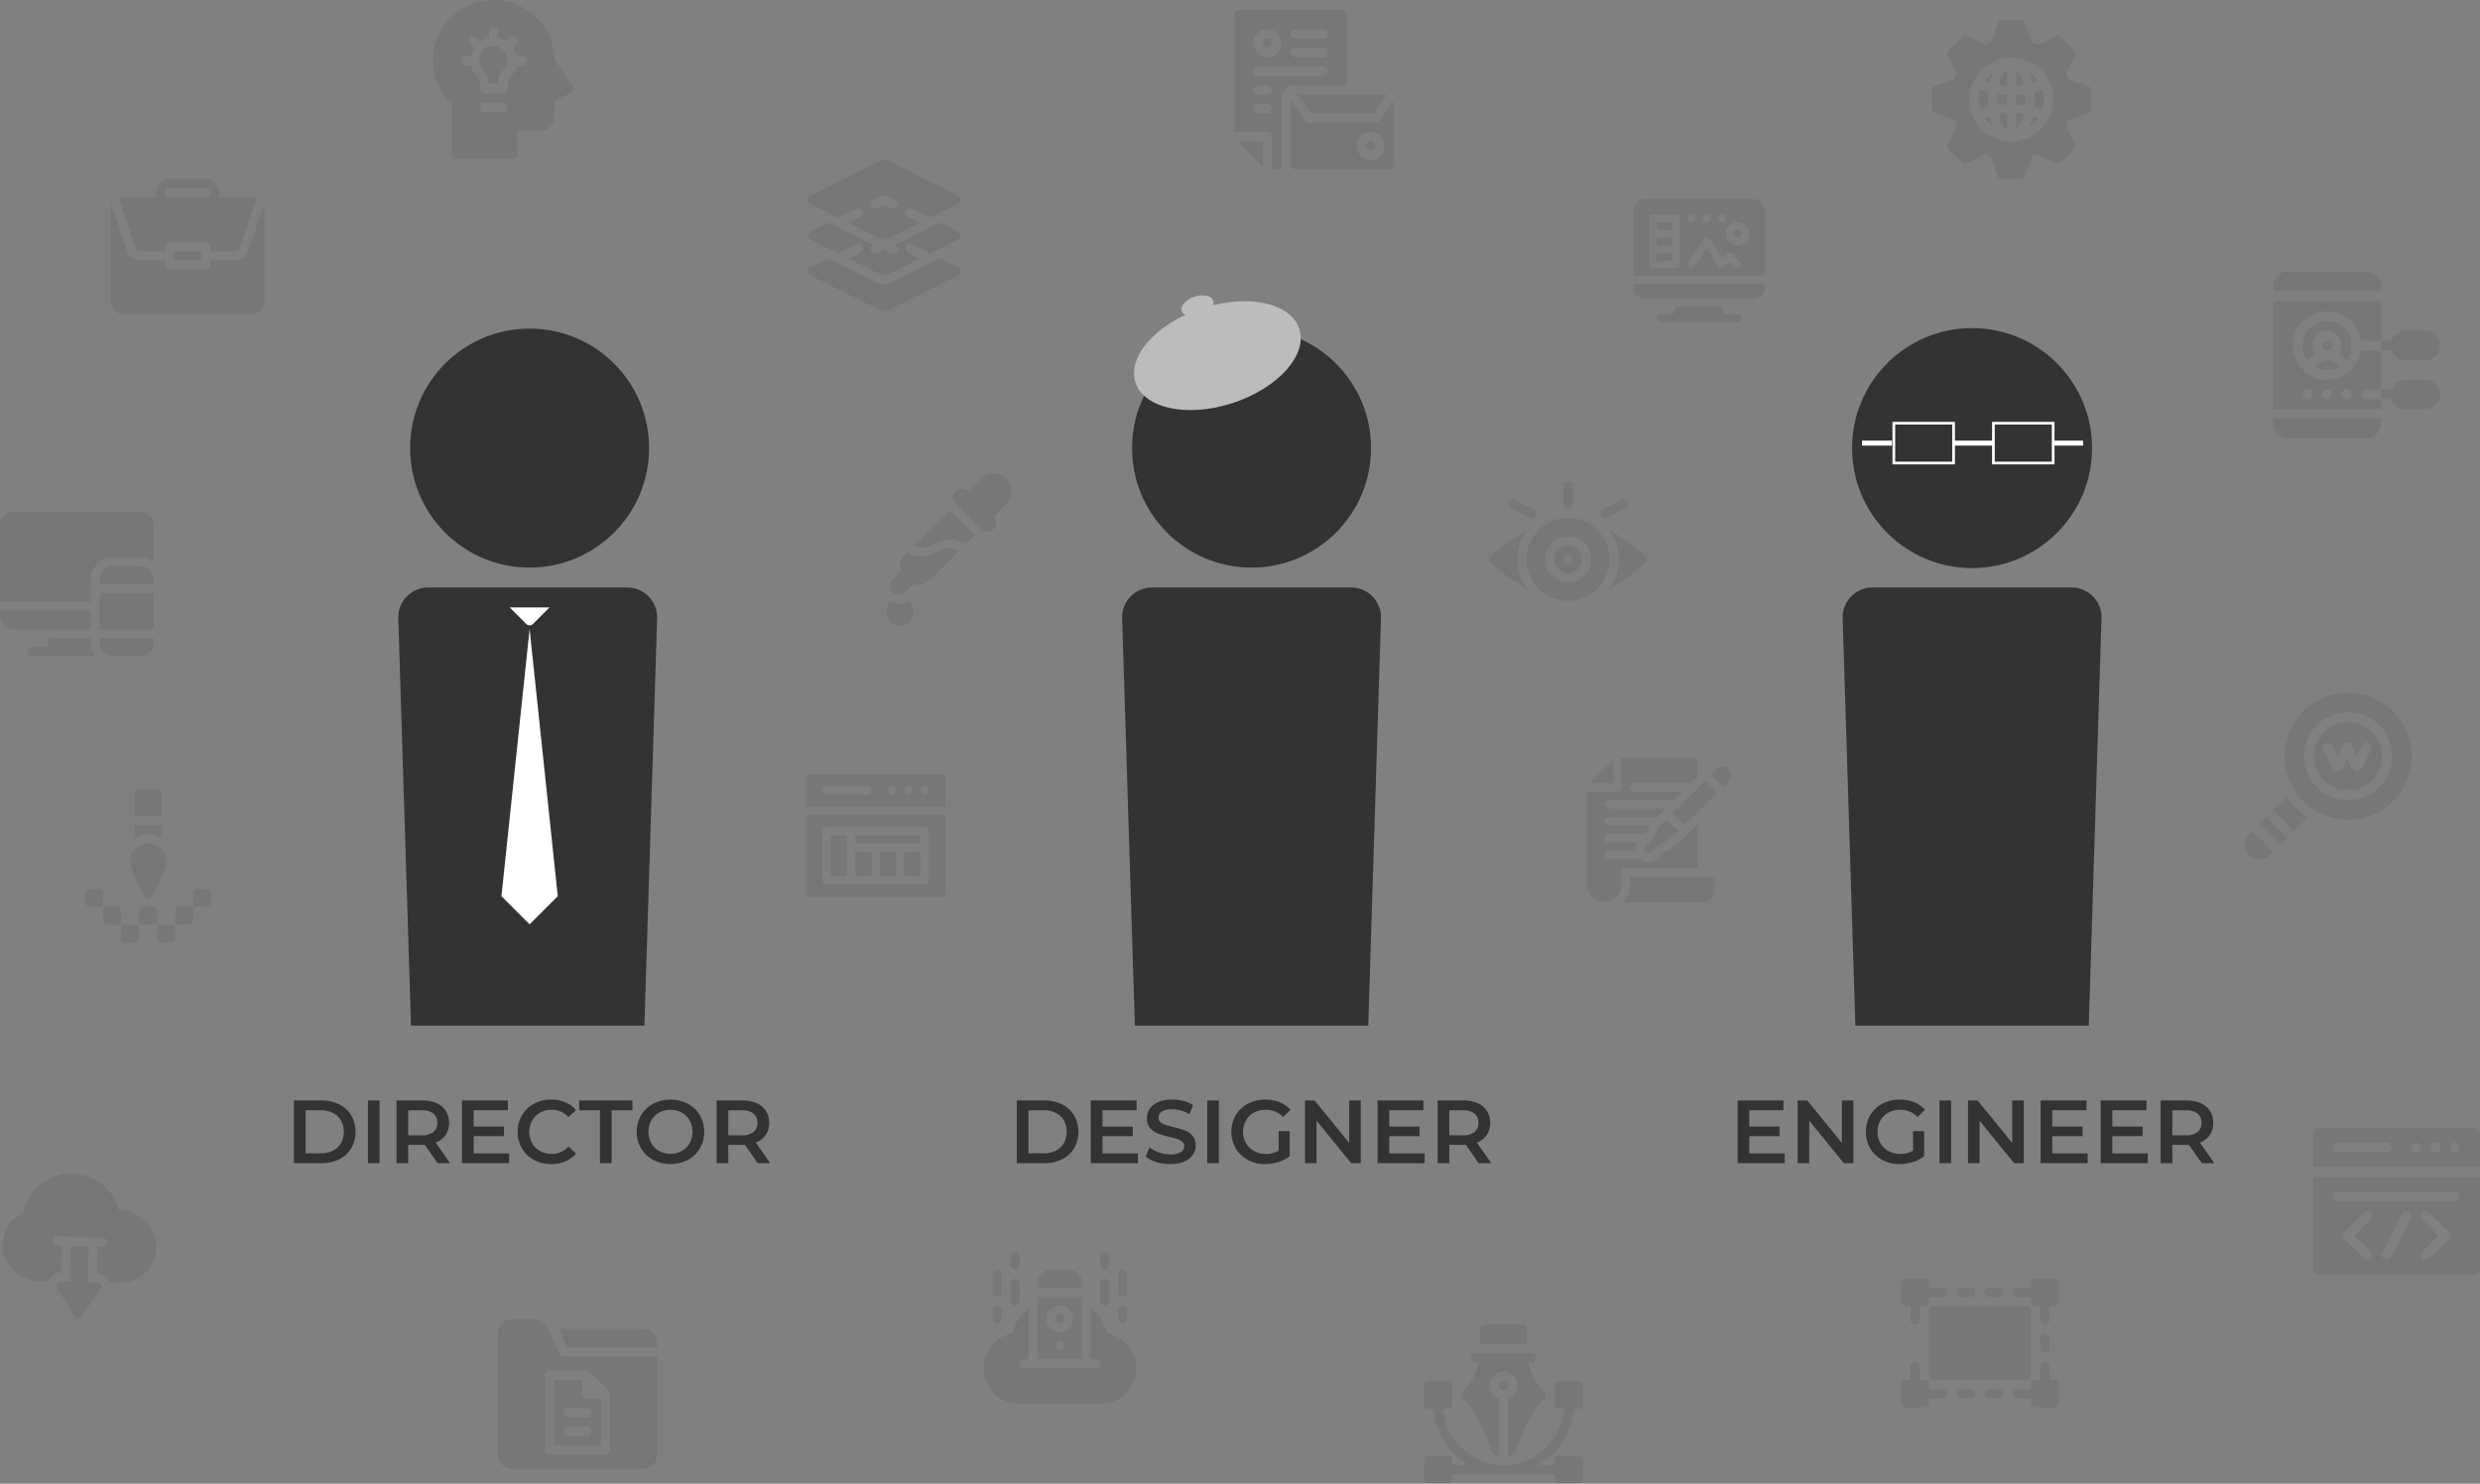 <svg xmlns="http://www.w3.org/2000/svg" xmlns:xlink="http://www.w3.org/1999/xlink" width="460" height="275.201" viewBox="0 0 460 275.201"><rect x="0" y="0" width="460" height="275.201" fill="#808080" stroke="none"/><defs><clipPath id="a"><rect width="460" height="275.201" fill="none"/></clipPath></defs><g transform="translate(0)" clip-path="url(#a)"><path d="M227.655,1764.267H184.366L182,1688.541a5.541,5.541,0,0,1,5.541-5.541H224.48a5.541,5.541,0,0,1,5.541,5.541Z" transform="translate(-108.127 -1574.027)" fill="#333"/><path d="M300.346,1764.267H257.057l-2.366-75.726a5.541,5.541,0,0,1,5.541-5.541h36.939a5.541,5.541,0,0,1,5.541,5.541Z" transform="translate(-46.559 -1574.027)" fill="#333"/><path d="M372.705,1764.267H329.416l-2.366-75.726a5.541,5.541,0,0,1,5.541-5.541h36.94a5.541,5.541,0,0,1,5.541,5.541Z" transform="translate(14.727 -1574.027)" fill="#333"/><g transform="translate(54.515 203.956)"><path d="M171.519,1734.516h5.087a7.3,7.3,0,0,1,3.308.722,5.351,5.351,0,0,1,2.244,2.045,6.229,6.229,0,0,1,0,6.1,5.352,5.352,0,0,1-2.244,2.045,7.3,7.3,0,0,1-3.308.722h-5.087Zm4.987,9.805a4.934,4.934,0,0,0,2.251-.489,3.5,3.5,0,0,0,1.5-1.4,4.491,4.491,0,0,0,0-4.206,3.5,3.5,0,0,0-1.5-1.4,4.934,4.934,0,0,0-2.251-.49H173.68v7.977Z" transform="translate(-171.519 -1734.35)" fill="#333"/><path d="M178.953,1734.516h2.161v11.634h-2.161Z" transform="translate(-165.223 -1734.35)" fill="#333"/><path d="M189.437,1746.15l-2.377-3.406a4.427,4.427,0,0,1-.449.015h-2.626v3.391h-2.161v-11.634h4.787a6.437,6.437,0,0,1,2.634.5,3.838,3.838,0,0,1,1.721,1.431,4,4,0,0,1,.6,2.211,3.938,3.938,0,0,1-.641,2.259,3.8,3.8,0,0,1-1.836,1.413l2.676,3.823Zm-.781-9.209a3.319,3.319,0,0,0-2.144-.6h-2.527v4.638h2.527a3.288,3.288,0,0,0,2.144-.607,2.111,2.111,0,0,0,.731-1.72A2.089,2.089,0,0,0,188.656,1736.941Z" transform="translate(-162.791 -1734.35)" fill="#333"/><path d="M197.13,1744.338v1.812H188.4v-11.634H196.9v1.81h-6.333v3.027h5.618v1.779h-5.618v3.206Z" transform="translate(-157.219 -1734.35)" fill="#333"/><path d="M197.016,1745.62a5.7,5.7,0,0,1-2.227-2.137,6.243,6.243,0,0,1,.009-6.15,5.779,5.779,0,0,1,2.235-2.135,6.536,6.536,0,0,1,3.184-.772,6.673,6.673,0,0,1,2.61.5,5.329,5.329,0,0,1,1.995,1.448l-1.4,1.311a4.072,4.072,0,0,0-3.108-1.363,4.358,4.358,0,0,0-2.144.524,3.781,3.781,0,0,0-1.479,1.453,4.459,4.459,0,0,0,0,4.224,3.77,3.77,0,0,0,1.479,1.454,4.358,4.358,0,0,0,2.144.525,4.05,4.05,0,0,0,3.108-1.38l1.4,1.33a5.364,5.364,0,0,1-2,1.446,6.746,6.746,0,0,1-2.619.5A6.558,6.558,0,0,1,197.016,1745.62Z" transform="translate(-152.493 -1734.426)" fill="#333"/><path d="M204.022,1736.344h-3.856v-1.828h9.874v1.828h-3.856v9.806h-2.161Z" transform="translate(-147.256 -1734.35)" fill="#333"/><path d="M209,1745.62a5.724,5.724,0,0,1-2.244-2.144,6.182,6.182,0,0,1,0-6.134A5.726,5.726,0,0,1,209,1735.2a7.052,7.052,0,0,1,6.416,0,5.754,5.754,0,0,1,2.244,2.135,6.212,6.212,0,0,1,0,6.15,5.745,5.745,0,0,1-2.244,2.137,7.052,7.052,0,0,1-6.416,0Zm5.3-1.646a3.787,3.787,0,0,0,1.463-1.463,4.422,4.422,0,0,0,0-4.206,3.786,3.786,0,0,0-1.463-1.463,4.445,4.445,0,0,0-4.189,0,3.787,3.787,0,0,0-1.463,1.463,4.422,4.422,0,0,0,0,4.206,3.787,3.787,0,0,0,1.463,1.463,4.443,4.443,0,0,0,4.189,0Z" transform="translate(-142.362 -1734.426)" fill="#333"/><path d="M221.585,1746.15l-2.377-3.406a4.427,4.427,0,0,1-.449.015h-2.626v3.391h-2.161v-11.634h4.787a6.437,6.437,0,0,1,2.634.5,3.838,3.838,0,0,1,1.721,1.431,4,4,0,0,1,.6,2.211,3.937,3.937,0,0,1-.641,2.259,3.805,3.805,0,0,1-1.836,1.413l2.676,3.823Zm-.781-9.209a3.32,3.32,0,0,0-2.144-.6h-2.527v4.638h2.527a3.288,3.288,0,0,0,2.144-.607,2.111,2.111,0,0,0,.731-1.72A2.09,2.09,0,0,0,220.8,1736.941Z" transform="translate(-135.562 -1734.35)" fill="#333"/></g><circle cx="22.164" cy="22.164" r="22.164" transform="translate(76.068 60.952)" fill="#333"/><path d="M197.512,1688.064a.89.89,0,0,1-1.258,0L193.188,1685h7.388Z" transform="translate(-98.651 -1572.333)" fill="#fff"/><path d="M197.584,1741.947l-5.224-5.224,5.224-49.551,5.224,49.551Z" transform="translate(-99.352 -1570.493)" fill="#fff"/><g transform="translate(188.598 203.956)"><path d="M244.115,1734.516H249.2a7.3,7.3,0,0,1,3.308.722,5.35,5.35,0,0,1,2.244,2.045,6.229,6.229,0,0,1,0,6.1,5.352,5.352,0,0,1-2.244,2.045,7.3,7.3,0,0,1-3.308.722h-5.087Zm4.987,9.805a4.942,4.942,0,0,0,2.253-.489,3.508,3.508,0,0,0,1.5-1.4,4.491,4.491,0,0,0,0-4.206,3.508,3.508,0,0,0-1.5-1.4,4.942,4.942,0,0,0-2.253-.49h-2.826v7.977Z" transform="translate(-244.115 -1734.35)" fill="#333"/><path d="M260.276,1744.338v1.812h-8.727v-11.634h8.494v1.81H253.71v3.027h5.618v1.779H253.71v3.206Z" transform="translate(-237.819 -1734.35)" fill="#333"/><path d="M259.035,1746.01a5.364,5.364,0,0,1-1.987-1.014l.748-1.679a5.89,5.89,0,0,0,1.753.923,6.383,6.383,0,0,0,2.087.358,3.611,3.611,0,0,0,1.937-.417,1.255,1.255,0,0,0,.639-1.1,1.064,1.064,0,0,0-.358-.822,2.506,2.506,0,0,0-.9-.506c-.366-.124-.864-.26-1.5-.417a16.951,16.951,0,0,1-2.152-.632,3.516,3.516,0,0,1-1.415-.988,2.671,2.671,0,0,1-.589-1.819,3.118,3.118,0,0,1,.523-1.757,3.551,3.551,0,0,1,1.579-1.252,6.4,6.4,0,0,1,2.586-.465,8.429,8.429,0,0,1,2.094.264,5.828,5.828,0,0,1,1.779.765l-.682,1.681a6.661,6.661,0,0,0-1.6-.683,5.964,5.964,0,0,0-1.612-.233,3.36,3.36,0,0,0-1.9.434,1.329,1.329,0,0,0-.624,1.145,1.029,1.029,0,0,0,.358.814,2.58,2.58,0,0,0,.905.5q.549.181,1.5.414a16.02,16.02,0,0,1,2.128.624,3.624,3.624,0,0,1,1.42.99,2.6,2.6,0,0,1,.591,1.793,3.073,3.073,0,0,1-.525,1.747,3.556,3.556,0,0,1-1.587,1.245,6.454,6.454,0,0,1-2.593.466A8.862,8.862,0,0,1,259.035,1746.01Z" transform="translate(-233.161 -1734.426)" fill="#333"/><path d="M263.24,1734.516H265.4v11.634H263.24Z" transform="translate(-227.917 -1734.35)" fill="#333"/><path d="M274.438,1740.277h2.045v4.636a6.462,6.462,0,0,1-2.094,1.1,8.036,8.036,0,0,1-2.46.382,6.637,6.637,0,0,1-3.208-.772,5.745,5.745,0,0,1-2.244-2.137,6.212,6.212,0,0,1,0-6.15,5.742,5.742,0,0,1,2.253-2.135,6.689,6.689,0,0,1,3.232-.772,7.056,7.056,0,0,1,2.66.482,5.191,5.191,0,0,1,2.011,1.411l-1.363,1.332a4.366,4.366,0,0,0-3.208-1.332,4.552,4.552,0,0,0-2.185.515,3.762,3.762,0,0,0-1.5,1.448,4.138,4.138,0,0,0-.541,2.126,4.082,4.082,0,0,0,.541,2.1,3.888,3.888,0,0,0,1.5,1.463,4.4,4.4,0,0,0,2.168.532,4.7,4.7,0,0,0,2.394-.6Z" transform="translate(-225.866 -1734.426)" fill="#333"/><path d="M283.4,1734.516v11.634H281.62l-6.416-7.877v7.877h-2.144v-11.634h1.779l6.416,7.877v-7.877Z" transform="translate(-219.6 -1734.35)" fill="#333"/><path d="M289.076,1744.338v1.812h-8.727v-11.634h8.494v1.81H282.51v3.027h5.618v1.779H282.51v3.206Z" transform="translate(-213.426 -1734.35)" fill="#333"/><path d="M293.99,1746.15l-2.375-3.406a4.425,4.425,0,0,1-.449.015H288.54v3.391h-2.161v-11.634h4.787a6.437,6.437,0,0,1,2.634.5,3.848,3.848,0,0,1,1.721,1.431,4,4,0,0,1,.6,2.211,3.937,3.937,0,0,1-.641,2.259,3.806,3.806,0,0,1-1.836,1.413l2.676,3.823Zm-.779-9.209a3.323,3.323,0,0,0-2.144-.6H288.54v4.638h2.527a3.292,3.292,0,0,0,2.144-.607,2.111,2.111,0,0,0,.731-1.72A2.089,2.089,0,0,0,293.211,1736.941Z" transform="translate(-208.318 -1734.35)" fill="#333"/></g><circle cx="22.164" cy="22.164" r="22.164" transform="translate(209.978 60.952)" fill="#333"/><ellipse cx="15.988" cy="9.235" rx="15.988" ry="9.235" transform="matrix(0.95, -0.312, 0.312, 0.95, 207.737, 62.185)" fill="#bcbcbc"/><ellipse cx="3.079" cy="1.779" rx="3.079" ry="1.779" transform="matrix(0.95, -0.312, 0.312, 0.95, 218.634, 56.005)" fill="#bcbcbc"/><g transform="translate(322.303 203.956)"><path d="M325.231,1744.338v1.812h-8.725v-11.634H325v1.81h-6.331v3.027h5.618v1.779h-5.618v3.206Z" transform="translate(-316.506 -1734.35)" fill="#333"/><path d="M332.874,1734.516v11.634h-1.779l-6.416-7.877v7.877h-2.143v-11.634h1.779l6.416,7.877v-7.877Z" transform="translate(-311.399 -1734.35)" fill="#333"/><path d="M338.152,1740.277H340.2v4.636a6.434,6.434,0,0,1-2.093,1.1,8.046,8.046,0,0,1-2.46.382,6.639,6.639,0,0,1-3.21-.772,5.756,5.756,0,0,1-2.244-2.137,6.212,6.212,0,0,1,0-6.15,5.741,5.741,0,0,1,2.253-2.135,6.7,6.7,0,0,1,3.234-.772,7.07,7.07,0,0,1,2.66.482,5.184,5.184,0,0,1,2.01,1.411l-1.361,1.332a4.37,4.37,0,0,0-3.21-1.332,4.552,4.552,0,0,0-2.185.515,3.762,3.762,0,0,0-1.5,1.448,4.154,4.154,0,0,0-.539,2.126,4.1,4.1,0,0,0,.539,2.1,3.888,3.888,0,0,0,1.5,1.463,4.41,4.41,0,0,0,2.17.532,4.7,4.7,0,0,0,2.392-.6Z" transform="translate(-305.606 -1734.426)" fill="#333"/><path d="M336.773,1734.516h2.161v11.634h-2.161Z" transform="translate(-299.34 -1734.35)" fill="#333"/><path d="M349.983,1734.516v11.634H348.2l-6.416-7.877v7.877h-2.143v-11.634h1.777l6.418,7.877v-7.877Z" transform="translate(-296.908 -1734.35)" fill="#333"/><path d="M355.66,1744.338v1.812h-8.725v-11.634h8.492v1.81h-6.333v3.027h5.618v1.779h-5.618v3.206Z" transform="translate(-290.733 -1734.35)" fill="#333"/><path d="M361.691,1744.338v1.812h-8.727v-11.634h8.494v1.81h-6.333v3.027h5.619v1.779h-5.619v3.206Z" transform="translate(-285.627 -1734.35)" fill="#333"/><path d="M366.607,1746.15l-2.377-3.406a4.429,4.429,0,0,1-.449.015h-2.626v3.391h-2.161v-11.634h4.787a6.437,6.437,0,0,1,2.634.5,3.848,3.848,0,0,1,1.721,1.431,4,4,0,0,1,.6,2.211,3.937,3.937,0,0,1-.641,2.259,3.805,3.805,0,0,1-1.836,1.413l2.676,3.823Zm-.781-9.209a3.32,3.32,0,0,0-2.144-.6h-2.527v4.638h2.527a3.288,3.288,0,0,0,2.144-.607,2.111,2.111,0,0,0,.731-1.72A2.089,2.089,0,0,0,365.826,1736.941Z" transform="translate(-280.52 -1734.35)" fill="#333"/></g><circle cx="22.256" cy="22.256" r="22.256" transform="translate(343.532 60.859)" fill="#333"/><rect width="11.082" height="7.388" transform="translate(351.276 78.498)" fill="none" stroke="#fff" stroke-miterlimit="10" stroke-width="0.5"/><rect width="11.082" height="7.388" transform="translate(369.746 78.498)" fill="none" stroke="#fff" stroke-miterlimit="10" stroke-width="0.5"/><rect width="5.541" height="0.923" transform="translate(345.379 81.73)" fill="#fff"/><rect width="5.541" height="0.923" transform="translate(380.841 81.73)" fill="#fff"/><rect width="7.388" height="0.923" transform="translate(362.358 81.73)" fill="#fff"/><g transform="translate(429.06 209.22)" opacity="0.12"><path d="M375.214,1760.314h29.127a.906.906,0,0,0,.907-.907v-17.223h-30.94v17.223A.907.907,0,0,0,375.214,1760.314Zm9.765-4.267a.906.906,0,0,1-1.282,1.282l-3.626-3.626a.905.905,0,0,1,0-1.282l3.626-3.625a.906.906,0,0,1,1.282,1.282l-2.985,2.985Zm7.423-6.206-3.626,7.251a.907.907,0,0,1-1.623-.811l3.628-7.251a.906.906,0,0,1,1.622.811Zm7.081,3.862-3.626,3.626a.906.906,0,0,1-1.282-1.282l2.985-2.985-2.985-2.985a.906.906,0,0,1,1.282-1.282l3.626,3.625A.905.905,0,0,1,399.483,1753.7Zm-20.583-8.8h21.754a.906.906,0,1,1,0,1.812H378.9a.906.906,0,1,1,0-1.812Z" transform="translate(-374.307 -1733.119)" fill="#333"/><path d="M405.247,1738.183a.906.906,0,0,0-.907-.907H375.214a.907.907,0,0,0-.907.907v6.346h30.94Zm-17.284,3.626H378.9a.906.906,0,1,1,0-1.812h9.063a.906.906,0,1,1,0,1.812Zm5.439,0a.906.906,0,1,1,.907-.905A.906.906,0,0,1,393.4,1741.808Zm3.626,0a.906.906,0,1,1,.907-.905A.9.9,0,0,1,397.028,1741.808Zm3.626,0a.906.906,0,1,1,.907-.905A.9.9,0,0,1,400.654,1741.808Z" transform="translate(-374.307 -1737.276)" fill="#333"/></g><g transform="translate(149.477 143.558)" opacity="0.12"><path d="M227.892,1707.888h12.142v1.518H227.892Z" transform="translate(-218.735 -1696.505)" fill="#333"/><path d="M228.462,1707.893h-3.035v7.589h3.035Z" transform="translate(-220.822 -1696.51)" fill="#333"/><path d="M223.693,1721.012h24.386a.759.759,0,0,0,.759-.759v-14.419h-25.9v14.419A.759.759,0,0,0,223.693,1721.012Zm2.327-12.144a.757.757,0,0,1,.759-.757h18.213a.757.757,0,0,1,.759.757v9.107a.759.759,0,0,1-.759.759H226.779a.759.759,0,0,1-.759-.759Z" transform="translate(-222.934 -1698.245)" fill="#333"/><path d="M230.358,1709.532h3.035v4.553h-3.035Z" transform="translate(-216.646 -1695.113)" fill="#333"/><path d="M227.892,1709.532h3.036v4.553h-3.036Z" transform="translate(-218.735 -1695.113)" fill="#333"/><path d="M232.823,1709.532h3.035v4.553h-3.035Z" transform="translate(-214.558 -1695.113)" fill="#333"/><path d="M248.838,1702.484a.759.759,0,0,0-.759-.759H223.693a.759.759,0,0,0-.759.759v5.312h25.9Zm-14.469,3.035h-7.589a.758.758,0,1,1,0-1.516h7.589a.758.758,0,1,1,0,1.516Zm4.592,0a.758.758,0,1,1,.757-.757A.758.758,0,0,1,238.96,1705.519Zm3.035,0a.758.758,0,1,1,.759-.757A.758.758,0,0,1,241.995,1705.519Zm3.036,0a.758.758,0,1,1,.757-.757A.758.758,0,0,1,245.031,1705.519Z" transform="translate(-222.934 -1701.725)" fill="#333"/></g><g transform="translate(294.41 140.561)" opacity="0.12"><path d="M310.388,1707.138a3.132,3.132,0,0,0-.469.6l-1.478,2.455-1.1,1.1a.783.783,0,0,0,.026,1.134.8.8,0,0,0,1.1-.041l1.081-1.081,2.456-1.478a3.286,3.286,0,0,0,.6-.469l.837-.838-2.218-2.216Z" transform="translate(-296.567 -1694.852)" fill="#333"/><path d="M317.168,1703.626a1.568,1.568,0,0,0-2.218-2.216l-1.108,1.108,2.216,2.218Z" transform="translate(-290.869 -1699.384)" fill="#333"/><path d="M309.94,1708.5l6.1-6.1,2.216,2.218-6.1,6.1Z" transform="translate(-294.174 -1698.156)" fill="#333"/><path d="M305.949,1704.594v-4.244l-4.3,4.244Z" transform="translate(-301.193 -1699.892)" fill="#333"/><path d="M304.579,1726.857a3.183,3.183,0,0,0,3.149-3.184v-2.3a.784.784,0,0,1,.783-.783h13.379v-8.213c-.373.375-3.5,3.5-3.339,3.341,0,0-.682.571-.9.7l-2.292,1.38-.96.96a2.33,2.33,0,0,1-3.134.159H305.4a.8.8,0,0,1-.805-.748.783.783,0,0,1,.783-.82h5.033a2.07,2.07,0,0,1,.379-1.568H305.4a.8.8,0,0,1-.805-.746.783.783,0,0,1,.783-.822h6.813l.944-1.568H305.4a.8.8,0,0,1-.805-.746.783.783,0,0,1,.783-.822h8.945l1.566-1.566H305.4a.8.8,0,0,1-.805-.748.782.782,0,0,1,.783-.82h12.079l1.568-1.568H310.1a.8.8,0,0,1-.805-.746.785.785,0,0,1,.783-.822h10.513l1.3-1.3v-2.621a.784.784,0,0,0-.785-.783H307.728v5.486a.784.784,0,0,1-.783.785H301.4v17.351A3.181,3.181,0,0,0,304.579,1726.857Z" transform="translate(-301.404 -1700.102)" fill="#333"/><path d="M306.238,1712.042v1.568a4.665,4.665,0,0,1-1.223,3.134h14.6a2.353,2.353,0,0,0,2.353-2.351v-1.568a.784.784,0,0,0-.785-.783Z" transform="translate(-298.346 -1689.989)" fill="#333"/></g><g transform="translate(302.968 36.941)" opacity="0.12"><path d="M321.007,1656.229l-.475-1.426H311.9l-.475,1.426h-2.336a.712.712,0,1,0,0,1.424h14.251a.712.712,0,1,0,0-1.424Z" transform="translate(-304.055 -1634.85)" fill="#333"/><path d="M308.379,1647.858h2.85v1.426h-2.85Z" transform="translate(-304.055 -1640.732)" fill="#333"/><path d="M308.379,1646.315h2.85v1.426h-2.85Z" transform="translate(-304.055 -1642.039)" fill="#333"/><path d="M308.379,1649.4h2.85v1.424h-2.85Z" transform="translate(-304.055 -1639.425)" fill="#333"/><path d="M316.808,1647.087a.712.712,0,1,0,.713.711A.712.712,0,0,0,316.808,1647.087Z" transform="translate(-297.52 -1641.385)" fill="#333"/><path d="M330.363,1646.137a2.141,2.141,0,0,0-2.139-2.137H308.177a2.14,2.14,0,0,0-2.139,2.137v12.114h24.325Zm-7.887.713a.713.713,0,1,1-.713.713A.713.713,0,0,1,322.476,1646.85Zm-2.85,0a.713.713,0,1,1-.713.713A.712.712,0,0,1,319.626,1646.85Zm-4.989,9.264a.713.713,0,0,1-.713.713h-4.276a.713.713,0,0,1-.713-.713v-8.551a.713.713,0,0,1,.713-.713h4.276a.713.713,0,0,1,.713.713Zm2.137-9.264a.713.713,0,1,1-.713.713A.713.713,0,0,1,316.774,1646.85Zm9.056,9.769a.716.716,0,0,1-1.008,0l-.92-.922-.922.922a.7.7,0,0,1-.574.205.711.711,0,0,1-.523-.314l-2.257-3.385-2.259,3.385a.713.713,0,1,1-1.186-.79l2.852-4.276a.739.739,0,0,1,1.186,0l2.368,3.553.811-.811a.71.71,0,0,1,1.007,0l1.426,1.424A.712.712,0,0,1,325.83,1656.618Zm-.5-4.067a2.138,2.138,0,1,1,2.139-2.139A2.14,2.14,0,0,1,325.326,1652.551Z" transform="translate(-306.038 -1644)" fill="#333"/><path d="M308.177,1655.338h20.047a2.141,2.141,0,0,0,2.139-2.137v-.713H306.038v.713A2.14,2.14,0,0,0,308.177,1655.338Z" transform="translate(-306.038 -1636.811)" fill="#333"/></g><g transform="translate(0 94.958)" opacity="0.12"><path d="M162.037,1688.912v-.837H152.013v.837a2.507,2.507,0,0,0,2.5,2.5h5.013A2.508,2.508,0,0,0,162.037,1688.912Z" transform="translate(-133.525 -1664.687)" fill="#333"/><path d="M152.013,1683.553h10.024v6.682H152.013Z" transform="translate(-133.525 -1668.517)" fill="#333"/><path d="M162.037,1683.345a2.51,2.51,0,0,0-2.506-2.507h-5.013a2.508,2.508,0,0,0-2.5,2.507v.834h10.024Z" transform="translate(-133.525 -1670.815)" fill="#333"/><path d="M158.82,1687.942a4.181,4.181,0,0,1,4.176-4.176h5.013a4.134,4.134,0,0,1,2.506.855v-6.7a2.51,2.51,0,0,0-2.506-2.506h-23.5a2.508,2.508,0,0,0-2.5,2.506v14.2H158.82Z" transform="translate(-142.003 -1675.412)" fill="#333"/><path d="M144.507,1688.7H158.82v-3.341H142v.835A2.508,2.508,0,0,0,144.507,1688.7Z" transform="translate(-142.003 -1666.984)" fill="#333"/><path d="M156.5,1688.912v-.837h-7.619l-.556,1.671h-2.741a.835.835,0,0,0,0,1.67h11.773A4.133,4.133,0,0,1,156.5,1688.912Z" transform="translate(-139.68 -1664.687)" fill="#333"/></g><g transform="translate(182.446 232.167)" opacity="0.12"><path d="M263.77,1760.029a9.175,9.175,0,0,0-3.06-4.669v9.469h.883a.828.828,0,0,1,0,1.657h-13.3a.828.828,0,0,1,0-1.657h.827v-9.469a9.077,9.077,0,0,0-3.005,4.669,6.655,6.655,0,0,0-5.329,6.457,6.727,6.727,0,0,0,6.679,6.679h14.957a6.679,6.679,0,0,0,6.623-6.679A6.606,6.606,0,0,0,263.77,1760.029Z" transform="translate(-240.784 -1744.906)" fill="#333"/><path d="M248.813,1756.005a.827.827,0,1,0,.827.827A.829.829,0,0,0,248.813,1756.005Z" transform="translate(-234.684 -1744.36)" fill="#333"/><path d="M254.471,1754.005a2.483,2.483,0,0,0-2.484-2.482h-3.312a2.483,2.483,0,0,0-2.482,2.482v.83h8.278Z" transform="translate(-236.203 -1748.156)" fill="#333"/><path d="M254.471,1754.212h-8.278v11.59h8.278Zm-4.139,9.935a.828.828,0,1,1,.827-.827A.827.827,0,0,1,250.332,1764.147Zm0-3.312a2.484,2.484,0,1,1,2.484-2.484A2.487,2.487,0,0,1,250.332,1760.835Z" transform="translate(-236.203 -1745.878)" fill="#333"/><path d="M244.332,1753.067a.829.829,0,0,0,.827-.829v-1.71a.828.828,0,0,0-1.657,0v1.71A.829.829,0,0,0,244.332,1753.067Z" transform="translate(-238.481 -1749.7)" fill="#333"/><path d="M242.508,1758.42a.827.827,0,0,0,.827-.827v-1.655a.827.827,0,1,0-1.655,0v1.655A.826.826,0,0,0,242.508,1758.42Z" transform="translate(-240.024 -1745.119)" fill="#333"/><path d="M244.332,1757.386a.827.827,0,0,0,.827-.827v-3.312a.828.828,0,0,0-1.657,0v3.312A.828.828,0,0,0,244.332,1757.386Z" transform="translate(-238.481 -1747.397)" fill="#333"/><path d="M253.325,1753.067a.828.828,0,0,0,.827-.829v-1.71a.827.827,0,0,0-1.655,0v1.71A.829.829,0,0,0,253.325,1753.067Z" transform="translate(-230.863 -1749.7)" fill="#333"/><path d="M253.325,1757.386a.826.826,0,0,0,.827-.827v-3.312a.827.827,0,0,0-1.655,0v3.312A.827.827,0,0,0,253.325,1757.386Z" transform="translate(-230.863 -1747.397)" fill="#333"/><path d="M242.508,1756.49a.829.829,0,0,0,.827-.827v-3.312a.827.827,0,0,0-1.655,0v3.312A.827.827,0,0,0,242.508,1756.49Z" transform="translate(-240.024 -1748.156)" fill="#333"/><path d="M255.118,1758.42a.826.826,0,0,0,.827-.827v-1.655a.827.827,0,1,0-1.655,0v1.655A.826.826,0,0,0,255.118,1758.42Z" transform="translate(-229.344 -1745.119)" fill="#333"/><path d="M255.118,1756.49a.827.827,0,0,0,.827-.827v-3.312a.827.827,0,0,0-1.655,0v3.312A.827.827,0,0,0,255.118,1756.49Z" transform="translate(-229.344 -1748.156)" fill="#333"/></g><g transform="translate(352.656 237.146)" opacity="0.12"><path d="M333.8,1757.527h.855v2.566a.855.855,0,1,0,1.71,0v-2.566h.855a.854.854,0,0,0,.855-.855v-.855h2.565a.855.855,0,0,0,0-1.71h-2.565v-.855a.854.854,0,0,0-.855-.855H333.8a.854.854,0,0,0-.855.855v3.421A.854.854,0,0,0,333.8,1757.527Z" transform="translate(-332.94 -1752.396)" fill="#333"/><path d="M352.665,1753.251a.854.854,0,0,0-.855-.855h-3.421a.854.854,0,0,0-.855.855v.855h-2.565a.855.855,0,0,0,0,1.71h2.565v.855a.854.854,0,0,0,.855.855h.855v2.566a.855.855,0,1,0,1.71,0v-2.566h.855a.854.854,0,0,0,.855-.855Z" transform="translate(-323.477 -1752.396)" fill="#333"/><path d="M354.644,1768v-11.97a.855.855,0,0,0-.855-.855H336.573a.855.855,0,0,0-.855.855V1768a.855.855,0,0,0,.855.855h17.216A.855.855,0,0,0,354.644,1768Z" transform="translate(-330.587 -1750.043)" fill="#333"/><path d="M348.389,1769.28h3.421a.855.855,0,0,0,.855-.855V1765a.855.855,0,0,0-.855-.855h-.855v-2.566a.855.855,0,0,0-1.71,0v2.566h-.855a.855.855,0,0,0-.855.855v.855h-2.565a.855.855,0,0,0,0,1.71h2.565v.855A.855.855,0,0,0,348.389,1769.28Z" transform="translate(-323.477 -1745.337)" fill="#333"/><path d="M333.8,1769.28h3.421a.855.855,0,0,0,.855-.855v-.855h2.565a.855.855,0,0,0,0-1.71h-2.565V1765a.855.855,0,0,0-.855-.855h-.855v-2.566a.855.855,0,0,0-1.71,0v2.566H333.8a.855.855,0,0,0-.855.855v3.421A.855.855,0,0,0,333.8,1769.28Z" transform="translate(-332.94 -1745.337)" fill="#333"/><path d="M339.351,1763.507a.855.855,0,0,0,0,1.71h1.768a.855.855,0,0,0,0-1.71Z" transform="translate(-328.234 -1742.985)" fill="#333"/><path d="M342.16,1763.507a.855.855,0,0,0,0,1.71h1.766a.855.855,0,0,0,0-1.71Z" transform="translate(-325.855 -1742.985)" fill="#333"/><path d="M341.119,1755.032a.855.855,0,0,0,0-1.71h-1.768a.855.855,0,0,0,0,1.71Z" transform="translate(-328.234 -1751.612)" fill="#333"/><path d="M343.926,1755.032a.855.855,0,0,0,0-1.71H342.16a.855.855,0,0,0,0,1.71Z" transform="translate(-325.855 -1751.612)" fill="#333"/><path d="M347.746,1761.372a.856.856,0,0,0,.855-.855v-1.71a.855.855,0,1,0-1.71,0v1.71A.856.856,0,0,0,347.746,1761.372Z" transform="translate(-321.124 -1747.69)" fill="#333"/></g><g transform="translate(416.377 128.493)" opacity="0.12"><path d="M372.081,1711.949l.641-.641-3.845-3.847-.641.641a2.72,2.72,0,0,0,3.845,3.847Z" transform="translate(-367.44 -1681.802)" fill="#333"/><path d="M372.837,1704.006l-2.536,2.536,3.845,3.845,2.536-2.536a13.672,13.672,0,0,1-3.845-3.845Z" transform="translate(-365.018 -1684.729)" fill="#333"/><path d="M368.912,1707.355l1.284-1.282,3.845,3.845-1.284,1.283Z" transform="translate(-366.194 -1682.978)" fill="#333"/><path d="M376.237,1698.367a6.353,6.353,0,0,0,0,8.974,6.509,6.509,0,0,0,8.974,0,6.346,6.346,0,0,0-8.974-8.974Zm8.751,3.254-1.814,3.625a.905.905,0,0,1-1.622,0l-1-2-1,2a.943.943,0,0,1-1.622,0l-1.814-3.625a.907.907,0,0,1,1.622-.811l1,2,1-2a.945.945,0,0,1,1.622,0l1,2,1-2a.907.907,0,0,1,1.622.811Z" transform="translate(-361.562 -1691.076)" fill="#333"/><path d="M374.884,1697.014a11.784,11.784,0,1,0,16.665,0A11.8,11.8,0,0,0,374.884,1697.014Zm14.1,14.1a8.159,8.159,0,1,1,0-11.538A8.167,8.167,0,0,1,388.985,1711.115Z" transform="translate(-364.054 -1693.569)" fill="#333"/></g><g transform="translate(164.426 87.799)" opacity="0.12"><path d="M251.9,1676.3a3.309,3.309,0,0,0-4.682,0l-2.342,2.342a1.655,1.655,0,1,0-2.342,2.34l4.684,4.684a1.656,1.656,0,0,0,2.342-2.342l2.34-2.342A3.308,3.308,0,0,0,251.9,1676.3Z" transform="translate(-229.691 -1675.326)" fill="#333"/><path d="M238.115,1685.6a3.543,3.543,0,0,0,3.533-.26,5.279,5.279,0,0,1,6,.093l1.734-1.732-4.684-4.684Z" transform="translate(-233.025 -1672.196)" fill="#333"/><path d="M243.222,1688.647l5.26-5.26a3.6,3.6,0,0,0-3.881.083,5.3,5.3,0,0,1-5.694.124l-.369.371a3.293,3.293,0,0,0-.846,3.186l-1.5,1.5a1.656,1.656,0,0,0,2.342,2.342l1.5-1.5A3.3,3.3,0,0,0,243.222,1688.647Z" transform="translate(-235.06 -1668.944)" fill="#333"/><path d="M235.981,1688.245a5.92,5.92,0,0,0-.622,2.063,2.483,2.483,0,0,0,4.967,0,6.361,6.361,0,0,0-.706-2.24,3.25,3.25,0,0,1-3.639.177Z" transform="translate(-235.359 -1664.533)" fill="#333"/></g><g transform="translate(0.521 217.69)" opacity="0.12"><path d="M155.191,1755.872l-1.67-.033.12-5.846a.836.836,0,0,0-.818-.853l-1.672-.033a.834.834,0,0,0-.851.818l-.12,5.846-1.67-.033a.832.832,0,0,0-.694,1.321l3.238,5.1a.864.864,0,0,0,1.335.026l3.443-4.961a.835.835,0,0,0-.641-1.35Z" transform="translate(-137.734 -1735.726)" fill="#333"/><path d="M164.192,1748.733l-.347-.008a9.166,9.166,0,0,0-17.845.432,6.658,6.658,0,0,0,2.887,12.63l1.838.039c.037-.094.055-.192.1-.283a2.5,2.5,0,0,1,2.27-1.341c.006-.248.109-5.273.1-5.011l-.835-.017a.835.835,0,1,1,.033-1.669l8.352.17a.835.835,0,1,1-.035,1.67l-.835-.017-.1,5.011a2.491,2.491,0,0,1,2.211,1.43,2.6,2.6,0,0,1,.092.288l1.838.039a6.683,6.683,0,1,0,.273-13.363Z" transform="translate(-142.285 -1741.862)" fill="#333"/></g><g transform="translate(276.268 89.218)" opacity="0.12"><path d="M296.87,1683.917a2.565,2.565,0,1,0-2.565-2.565A2.568,2.568,0,0,0,296.87,1683.917Zm0-3.421a.855.855,0,1,1-.855.855A.854.854,0,0,1,296.87,1680.5Z" transform="translate(-282.276 -1666.814)" fill="#333"/><path d="M299.223,1691.4a7.7,7.7,0,1,0-7.7-7.7A7.705,7.705,0,0,0,299.223,1691.4Zm0-11.972a4.276,4.276,0,1,1-4.276,4.276A4.281,4.281,0,0,1,299.223,1679.428Z" transform="translate(-284.629 -1669.167)" fill="#333"/><path d="M296.086,1677.435a.855.855,0,0,0,.855-.855v-3.421a.855.855,0,1,0-1.71,0v3.421A.855.855,0,0,0,296.086,1677.435Z" transform="translate(-281.491 -1672.304)" fill="#333"/><path d="M290.148,1675.776l3.421,1.71a.855.855,0,1,0,.765-1.529l-3.421-1.71a.855.855,0,0,0-.765,1.529Z" transform="translate(-286.197 -1670.735)" fill="#333"/><path d="M300.173,1677.486l3.421-1.71a.855.855,0,0,0-.765-1.529l-3.421,1.71a.855.855,0,0,0,.765,1.529Z" transform="translate(-278.354 -1670.735)" fill="#333"/><path d="M294.7,1688.06a9.35,9.35,0,0,1,0-10.812,35.121,35.121,0,0,0-6.649,4.791.856.856,0,0,0,0,1.23A35.339,35.339,0,0,0,294.7,1688.06Z" transform="translate(-287.792 -1668.116)" fill="#333"/><path d="M299.855,1677.248a9.35,9.35,0,0,1,0,10.812,35.34,35.34,0,0,0,6.649-4.791.857.857,0,0,0,0-1.23A35.123,35.123,0,0,0,299.855,1677.248Z" transform="translate(-277.575 -1668.116)" fill="#333"/></g><g transform="translate(15.805 146.349)" opacity="0.12"><path d="M157.72,1718.549a.834.834,0,0,0,1.407,0c.792-1.24,2.637-5.157,2.637-6.514a3.341,3.341,0,1,0-6.682,0C155.083,1713.39,156.928,1717.309,157.72,1718.549Z" transform="translate(-146.729 -1698.614)" fill="#333"/><path d="M160.548,1704.071a.837.837,0,0,0-.837-.835H156.37a.836.836,0,0,0-.835.835v4.233h5.013Z" transform="translate(-146.346 -1703.236)" fill="#333"/><path d="M155.535,1709.252a4.858,4.858,0,0,1,5.013,0v-2.368h-5.013Z" transform="translate(-146.346 -1700.146)" fill="#333"/><path d="M153.066,1713.246H151.4a.837.837,0,0,0-.837.835v1.672a.836.836,0,0,0,.837.835h2.5v-2.507A.835.835,0,0,0,153.066,1713.246Z" transform="translate(-150.56 -1694.758)" fill="#333"/><path d="M154.875,1715.055h-2.506v2.506a.836.836,0,0,0,.837.835h2.5v-2.5A.835.835,0,0,0,154.875,1715.055Z" transform="translate(-149.028 -1693.225)" fill="#333"/><path d="M154.178,1719.37a.836.836,0,0,0,.837.835h1.67a.834.834,0,0,0,.835-.835v-2.506h-3.341Z" transform="translate(-147.496 -1691.693)" fill="#333"/><path d="M158.633,1720.205h1.67a.836.836,0,0,0,.837-.835v-2.506H157.8v2.506A.836.836,0,0,0,158.633,1720.205Z" transform="translate(-144.431 -1691.693)" fill="#333"/><path d="M158.493,1715.055h-1.67a.837.837,0,0,0-.837.837v2.5h3.341v-2.5A.835.835,0,0,0,158.493,1715.055Z" transform="translate(-145.963 -1693.225)" fill="#333"/><path d="M162.947,1717.561v-2.506h-2.506a.835.835,0,0,0-.835.837v2.5h2.5A.836.836,0,0,0,162.947,1717.561Z" transform="translate(-142.898 -1693.225)" fill="#333"/><path d="M164.756,1714.081a.837.837,0,0,0-.837-.835h-1.67a.835.835,0,0,0-.835.835v2.507h2.5a.836.836,0,0,0,.837-.835Z" transform="translate(-141.366 -1694.758)" fill="#333"/></g><g transform="translate(149.871 29.553)" opacity="0.12"><path d="M250.94,1646.766l-13.3-6.679a.807.807,0,0,0-.73,0l-13.3,6.679a.831.831,0,0,0,0,1.49l5.186,2.565,3.328-1.671a.852.852,0,0,1,1.127.38.834.834,0,0,1-.38,1.11l-2.218,1.108,6.258,3.131a.859.859,0,0,0,.73,0l6.258-3.131-2.218-1.108a.835.835,0,0,1-.38-1.11.85.85,0,0,1,1.125-.38l3.328,1.671,5.188-2.565a.831.831,0,0,0,0-1.49Zm-11.265,1.938a.833.833,0,0,1-1.108.38l-1.293-.646-1.291.646a.829.829,0,0,1-.728-1.49l1.655-.827a.805.805,0,0,1,.73,0l1.655.827A.838.838,0,0,1,239.676,1648.7Z" transform="translate(-223.147 -1640)" fill="#333"/><path d="M250.94,1651.588l-3.336-1.642-9.226,4.614a2.654,2.654,0,0,1-1.1.257,2.516,2.516,0,0,1-1.012-.216l-9.314-4.654-3.337,1.642a.829.829,0,0,0,0,1.489l13.3,6.679a.841.841,0,0,0,.73,0l13.3-6.679a.829.829,0,0,0,0-1.489Z" transform="translate(-223.147 -1631.576)" fill="#333"/><path d="M250.94,1648l-3.334-1.64-8.291,4.139a.826.826,0,0,1-.754,1.47l-1.287-.643-1.284.643a.826.826,0,0,1-.755-1.47l-8.293-4.139-3.332,1.64a.831.831,0,0,0,0,1.49l5.186,2.565,3.328-1.671a.852.852,0,0,1,1.127.38.963.963,0,0,1,.083.364.84.84,0,0,1-.464.746l-2.218,1.108,6.258,3.129a.841.841,0,0,0,.73,0l6.258-3.129-2.218-1.108a.835.835,0,0,1-.38-1.11.85.85,0,0,1,1.125-.38l3.328,1.671,5.188-2.565a.831.831,0,0,0,0-1.49Z" transform="translate(-223.147 -1634.612)" fill="#333"/></g><g transform="translate(20.557 33.247)" opacity="0.12"><path d="M159.495,1649.236h5.013v1.671h-5.013Z" transform="translate(-147.745 -1635.871)" fill="#333"/><path d="M176.264,1655.059h-4.7v.835a.834.834,0,0,1-.835.835h-6.682a.836.836,0,0,1-.837-.835v-.835h-4.7a2.5,2.5,0,0,1-2.377-1.714l-3-9.011v18.243a2.51,2.51,0,0,0,2.506,2.506h23.5a2.508,2.508,0,0,0,2.5-2.506v-18.243l-3,9.011A2.5,2.5,0,0,1,176.264,1655.059Z" transform="translate(-153.133 -1640.023)" fill="#333"/><path d="M170.072,1642H163.39a2.51,2.51,0,0,0-2.506,2.507v.834h-6.972l3.151,9.453a.836.836,0,0,0,.792.571h4.7v-.835a.836.836,0,0,1,.837-.835h6.682a.834.834,0,0,1,.835.835v.835h4.7a.832.832,0,0,0,.792-.571l3.151-9.453h-6.97v-.834A2.51,2.51,0,0,0,170.072,1642Zm-7.519,3.341v-.834a.836.836,0,0,1,.837-.835h6.682a.835.835,0,0,1,.835.835v.834Z" transform="translate(-152.474 -1642)" fill="#333"/></g><g transform="translate(421.672 50.374)" opacity="0.12"><path d="M383.08,1660.854a2.709,2.709,0,0,0,2.556,1.813h3.747a2.72,2.72,0,0,0,0-5.439h-3.747a2.71,2.71,0,0,0-2.556,1.814H381.1v1.812Z" transform="translate(-361.162 -1646.229)" fill="#333"/><path d="M383.08,1665.762a2.71,2.71,0,0,0,2.556,1.814h3.747a2.72,2.72,0,0,0,0-5.439h-3.747a2.71,2.71,0,0,0-2.556,1.814H381.1v1.812Z" transform="translate(-361.162 -1642.072)" fill="#333"/><path d="M377.027,1659.117a.906.906,0,1,0-.905.905A.907.907,0,0,0,377.027,1659.117Z" transform="translate(-366.15 -1645.397)" fill="#333"/><path d="M376.731,1660.173a2.709,2.709,0,0,0-2.235,1.2,4.375,4.375,0,0,0,4.468,0A2.708,2.708,0,0,0,376.731,1660.173Z" transform="translate(-366.759 -1643.735)" fill="#333"/><path d="M377.784,1656.247a4.538,4.538,0,0,0-4.532,4.533,4.483,4.483,0,0,0,.918,2.7,4.566,4.566,0,0,1,1.361-1.184,2.72,2.72,0,1,1,4.5,0,4.571,4.571,0,0,1,1.363,1.184,4.51,4.51,0,0,0-3.615-7.237Z" transform="translate(-367.813 -1647.06)" fill="#333"/><path d="M386.551,1663.4a6.345,6.345,0,1,1,0-1.812h3.7v-7.373H370.307v20.064h19.942v-1.814H387.53a.906.906,0,1,1,0-1.812h2.719V1663.4Zm-9.9,9.065a.906.906,0,1,1,.907-.905A.9.9,0,0,1,376.651,1672.468Zm3.627,0a.906.906,0,1,1,.905-.905A.9.9,0,0,1,380.279,1672.468Zm3.626,0a.906.906,0,1,1,.907-.905A.9.9,0,0,1,383.9,1672.468Z" transform="translate(-370.307 -1648.779)" fill="#333"/><path d="M373.026,1669.689h14.5a2.723,2.723,0,0,0,2.719-2.721v-.907H370.307v.907A2.723,2.723,0,0,0,373.026,1669.689Z" transform="translate(-370.307 -1638.747)" fill="#333"/><path d="M390.249,1653.994a2.723,2.723,0,0,0-2.719-2.721h-14.5a2.723,2.723,0,0,0-2.719,2.721v.907h19.942Z" transform="translate(-370.307 -1651.273)" fill="#333"/></g><g transform="translate(80.337)" opacity="0.12"><path d="M190.208,1630.546a2.618,2.618,0,0,0,.547,2.371,4.111,4.111,0,0,1,1.1,2.634h1.732v-.146a3.527,3.527,0,0,1,1.029-2.409,2.6,2.6,0,1,0-4.409-2.451Z" transform="translate(-181.582 -1620.081)" fill="#333"/><path d="M194.344,1624.25a11.257,11.257,0,0,0-5.38,19.127v9.309a.865.865,0,0,0,.864.866h10.391a.866.866,0,0,0,.866-.866v-4.444h4.329a2.6,2.6,0,0,0,2.6-2.6v-2.927l2.985-1.492a.862.862,0,0,0,.332-1.254l-3.321-4.983A11.27,11.27,0,0,0,194.344,1624.25Zm4.143,20.529h-3.463a.866.866,0,1,1,0-1.732h3.463a.866.866,0,1,1,0,1.732Zm-.864-14.72v.968a4.282,4.282,0,0,1,1.5.635l.693-.693a.866.866,0,0,1,1.225,1.225l-.691.691a4.287,4.287,0,0,1,.639,1.5h.96a.866.866,0,0,1,0,1.732h-.957a4.311,4.311,0,0,1-1.079,2.095,1.86,1.86,0,0,0-.561,1.223v1.012a.866.866,0,0,1-.866.866h-3.463a.866.866,0,0,1-.866-.866v-.809a2.429,2.429,0,0,0-.682-1.561,4.293,4.293,0,0,1-.951-1.96h-.964a.866.866,0,1,1,0-1.732h.972c.015-.076.011-.15.03-.225a4.082,4.082,0,0,1,.6-1.282l-.687-.687a.866.866,0,0,1,1.225-1.225l.7.7a4.143,4.143,0,0,1,1.433-.643c.022,0,.043,0,.065-.006v-.958a.866.866,0,1,1,1.732,0Z" transform="translate(-185.5 -1623.999)" fill="#333"/></g><g transform="translate(264.112 245.649)" opacity="0.12"><path d="M293.4,1762.688a.865.865,0,1,0,.866.864A.866.866,0,0,0,293.4,1762.688Z" transform="translate(-278.621 -1752.182)" fill="#333"/><path d="M313.628,1762.688h-3.463a.865.865,0,0,0-.866.864v3.463a.866.866,0,0,0,.866.866h.822a11.244,11.244,0,0,1-22.422,0h.822a.866.866,0,0,0,.866-.866v-3.463a.865.865,0,0,0-.866-.864h-3.463a.915.915,0,0,0-.924.864v3.463a.917.917,0,0,0,.924.866h.911a12.982,12.982,0,0,0,6.49,10.389h-3.072v-.866a.865.865,0,0,0-.866-.864h-3.463a.915.915,0,0,0-.924.864v3.463a.917.917,0,0,0,.924.866h3.463a.866.866,0,0,0,.866-.866V1780H309.3v.864a.866.866,0,0,0,.866.866h3.463a.917.917,0,0,0,.924-.866V1777.4a.915.915,0,0,0-.924-.864h-3.463a.865.865,0,0,0-.866.864v.866h-3.072a12.982,12.982,0,0,0,6.49-10.389h.911a.917.917,0,0,0,.924-.866v-3.463A.915.915,0,0,0,313.628,1762.688Z" transform="translate(-285 -1752.182)" fill="#333"/><path d="M298.448,1757h-6.926a.866.866,0,0,0-.866.866v2.713h8.659v-2.713A.866.866,0,0,0,298.448,1757Z" transform="translate(-280.21 -1757)" fill="#333"/><path d="M299.135,1777.31c1.274-3.45,2.373-6.429,4.976-9.031a.863.863,0,0,0,0-1.225,10.815,10.815,0,0,1-2.935-5.447h.591a.866.866,0,0,0,0-1.732H291.378a.865.865,0,0,0,0,1.731h.593a10.813,10.813,0,0,1-2.935,5.448.863.863,0,0,0,0,1.225c2.6,2.6,3.7,5.582,4.976,9.031.168.455.353.926.528,1.387a9.772,9.772,0,0,0,1.167.176v-10.5a2.6,2.6,0,1,1,1.732,0v10.5a9.771,9.771,0,0,0,1.167-.176C298.782,1778.236,298.967,1777.765,299.135,1777.31Z" transform="translate(-281.798 -1754.565)" fill="#333"/></g><g transform="translate(358.307 3.696)" opacity="0.12"><path d="M344.177,1633.969v-3.025a5.933,5.933,0,0,0-1.409,2.891C343.221,1633.9,343.69,1633.945,344.177,1633.969Z" transform="translate(-330.268 -1621.813)" fill="#333"/><path d="M344.177,1638.443v-3.025c-.488.024-.957.072-1.409.135A5.933,5.933,0,0,0,344.177,1638.443Z" transform="translate(-330.268 -1618.023)" fill="#333"/><path d="M344.469,1638.443a5.933,5.933,0,0,0,1.409-2.891c-.452-.063-.922-.111-1.409-.135Z" transform="translate(-328.827 -1618.023)" fill="#333"/><path d="M342.45,1634.874c0-.478.031-.934.074-1.385a9.255,9.255,0,0,1-1.468-.521,5.572,5.572,0,0,0,0,3.812,9.255,9.255,0,0,1,1.468-.521C342.481,1635.808,342.45,1635.352,342.45,1634.874Z" transform="translate(-332.003 -1620.098)" fill="#333"/><path d="M344.469,1630.944v3.025c.488-.024.957-.072,1.409-.135A5.933,5.933,0,0,0,344.469,1630.944Z" transform="translate(-328.827 -1621.813)" fill="#333"/><path d="M344.469,1633.589v1.777c.582.026,1.143.08,1.681.153.028-.338.05-.682.05-1.042s-.022-.7-.05-1.042C345.612,1633.51,345.051,1633.563,344.469,1633.589Z" transform="translate(-328.827 -1619.702)" fill="#333"/><path d="M342.594,1634.478c0,.36.022.7.05,1.042.537-.074,1.1-.127,1.681-.153v-1.777c-.582-.026-1.143-.08-1.681-.153C342.616,1633.774,342.594,1634.118,342.594,1634.478Z" transform="translate(-330.415 -1619.702)" fill="#333"/><path d="M345.8,1637.637a6.11,6.11,0,0,0,1.646-1.6,6.946,6.946,0,0,0-.968-.356A9.679,9.679,0,0,1,345.8,1637.637Z" transform="translate(-327.703 -1617.8)" fill="#333"/><path d="M341.313,1636.037a6.11,6.11,0,0,0,1.646,1.6,9.682,9.682,0,0,1-.678-1.956A6.949,6.949,0,0,0,341.313,1636.037Z" transform="translate(-331.5 -1617.8)" fill="#333"/><path d="M364.961,1638.223l-3.563-1.169a10.592,10.592,0,0,0-.482-1.156l1.653-3.306a.863.863,0,0,0-.163-1l-2.447-2.447a.863.863,0,0,0-1-.162l-3.306,1.653a10.6,10.6,0,0,0-1.156-.482l-1.169-3.563a.867.867,0,0,0-.822-.591h-3.463a.866.866,0,0,0-.82.591l-1.169,3.563a10.608,10.608,0,0,0-1.156.482l-3.306-1.653a.86.86,0,0,0-1,.162l-2.447,2.447a.863.863,0,0,0-.163,1l1.653,3.306a10.581,10.581,0,0,0-.482,1.156l-3.563,1.169a.866.866,0,0,0-.591.822v3.463a.865.865,0,0,0,.591.82l3.563,1.169a10.565,10.565,0,0,0,.482,1.156l-1.653,3.306a.863.863,0,0,0,.163,1l2.447,2.447a.861.861,0,0,0,1,.162l3.306-1.653a10.608,10.608,0,0,0,1.156.482l1.169,3.563a.866.866,0,0,0,.82.591h3.463a.867.867,0,0,0,.822-.591l1.169-3.563a10.6,10.6,0,0,0,1.156-.482l3.306,1.653a.866.866,0,0,0,1-.162l2.447-2.447a.863.863,0,0,0,.163-1l-1.653-3.306a10.576,10.576,0,0,0,.482-1.156l3.563-1.169a.866.866,0,0,0,.591-.82v-3.463A.866.866,0,0,0,364.961,1638.223Zm-14.185,10.345a7.792,7.792,0,1,1,7.792-7.792A7.87,7.87,0,0,1,350.776,1648.568Z" transform="translate(-336 -1626)" fill="#333"/><path d="M341.313,1632.859a6.949,6.949,0,0,0,.968.356,9.682,9.682,0,0,1,.678-1.956A6.11,6.11,0,0,0,341.313,1632.859Z" transform="translate(-331.5 -1621.545)" fill="#333"/><path d="M346.378,1634.874c0,.479-.031.935-.074,1.385a9.256,9.256,0,0,1,1.468.521,5.572,5.572,0,0,0,0-3.812,9.256,9.256,0,0,1-1.468.521C346.346,1633.94,346.378,1634.4,346.378,1634.874Z" transform="translate(-327.273 -1620.098)" fill="#333"/><path d="M347.442,1632.859a6.11,6.11,0,0,0-1.646-1.6,9.679,9.679,0,0,1,.678,1.956A6.946,6.946,0,0,0,347.442,1632.859Z" transform="translate(-327.703 -1621.545)" fill="#333"/></g><g transform="translate(92.343 244.726)" opacity="0.12"><path d="M206.315,1766.057h-2.6a.865.865,0,0,1-.864-.866v-2.6h-5.2v12.12h8.659Zm-2.6,6.926h-3.463a.866.866,0,0,1,0-1.732h3.463a.866.866,0,1,1,0,1.732Zm0-3.463h-3.463a.866.866,0,0,1,0-1.732h3.463a.866.866,0,1,1,0,1.732Z" transform="translate(-187.209 -1751.339)" fill="#333"/><path d="M201.406,1763.257v.506h.508Z" transform="translate(-184.033 -1750.777)" fill="#333"/><path d="M203.52,1763.04l-2.436-5.384a2.592,2.592,0,0,0-2.161-1.156H194.6a2.6,2.6,0,0,0-2.6,2.6v22.511a2.6,2.6,0,0,0,2.6,2.6h24.358a2.6,2.6,0,0,0,2.6-2.6v-18.182H204.24A.863.863,0,0,1,203.52,1763.04Zm5.6,3.238,3.459,3.461a1.068,1.068,0,0,1,.255.613v10.389a.866.866,0,0,1-.866.866H201.58a.866.866,0,0,1-.864-.866v-13.852a.866.866,0,0,1,.864-.866h6.926A1.054,1.054,0,0,1,209.121,1766.278Z" transform="translate(-192 -1756.5)" fill="#333"/><path d="M213.8,1757.438h-15.71l1.566,3.463H216.4v-.866A2.6,2.6,0,0,0,213.8,1757.438Z" transform="translate(-186.844 -1755.705)" fill="#333"/></g><g transform="translate(229.019 1.849)" opacity="0.12"><path d="M274.87,1636.963h11.52l2.564-3.463H272.306Z" transform="translate(-260.659 -1617.801)" fill="#333"/><path d="M287.324,1638.173H275.088a.86.86,0,0,1-.611-.255l-2.852-3.8v11.847a.866.866,0,0,0,.866.866h17.43a.866.866,0,0,0,.866-.866v-11.847l-2.852,3.8A.86.86,0,0,1,287.324,1638.173Zm1.731,4.327a2.6,2.6,0,1,1-2.6-2.6A2.6,2.6,0,0,1,289.055,1642.5Z" transform="translate(-261.236 -1617.278)" fill="#333"/><path d="M279.187,1639.052a.866.866,0,1,0,.866-.865A.867.867,0,0,0,279.187,1639.052Z" transform="translate(-254.831 -1613.83)" fill="#333"/><path d="M269.678,1629.607a.866.866,0,1,0-.866-.866A.867.867,0,0,0,269.678,1629.607Z" transform="translate(-263.618 -1622.565)" fill="#333"/><path d="M270.961,1638.188h-4.686l4.686,4.686Z" transform="translate(-265.767 -1613.83)" fill="#333"/><path d="M272.926,1648.491v6.06h1.731v-12.986a2.6,2.6,0,0,1,2.6-2.6h9.523v-13.1a.866.866,0,0,0-.866-.866H266.866a.866.866,0,0,0-.866.866v21.759h6.06A.866.866,0,0,1,272.926,1648.491Zm4.329-19.912h5.194a.865.865,0,1,1,0,1.731h-5.194a.865.865,0,1,1,0-1.731Zm0,3.463h5.194a.865.865,0,1,1,0,1.73h-5.194a.865.865,0,1,1,0-1.73Zm-5.2-3.463a2.6,2.6,0,1,1-2.6,2.6A2.6,2.6,0,0,1,272.06,1628.579Zm-1.731,6.926h12.12a.865.865,0,1,1,0,1.731h-12.12a.865.865,0,1,1,0-1.731Zm0,3.463h1.731a.865.865,0,1,1,0,1.731h-1.731a.865.865,0,1,1,0-1.731Zm-.866,4.328a.865.865,0,0,1,.866-.865h1.731a.865.865,0,1,1,0,1.731h-1.731A.866.866,0,0,1,269.463,1643.3Z" transform="translate(-266 -1625)" fill="#333"/></g></g></svg>